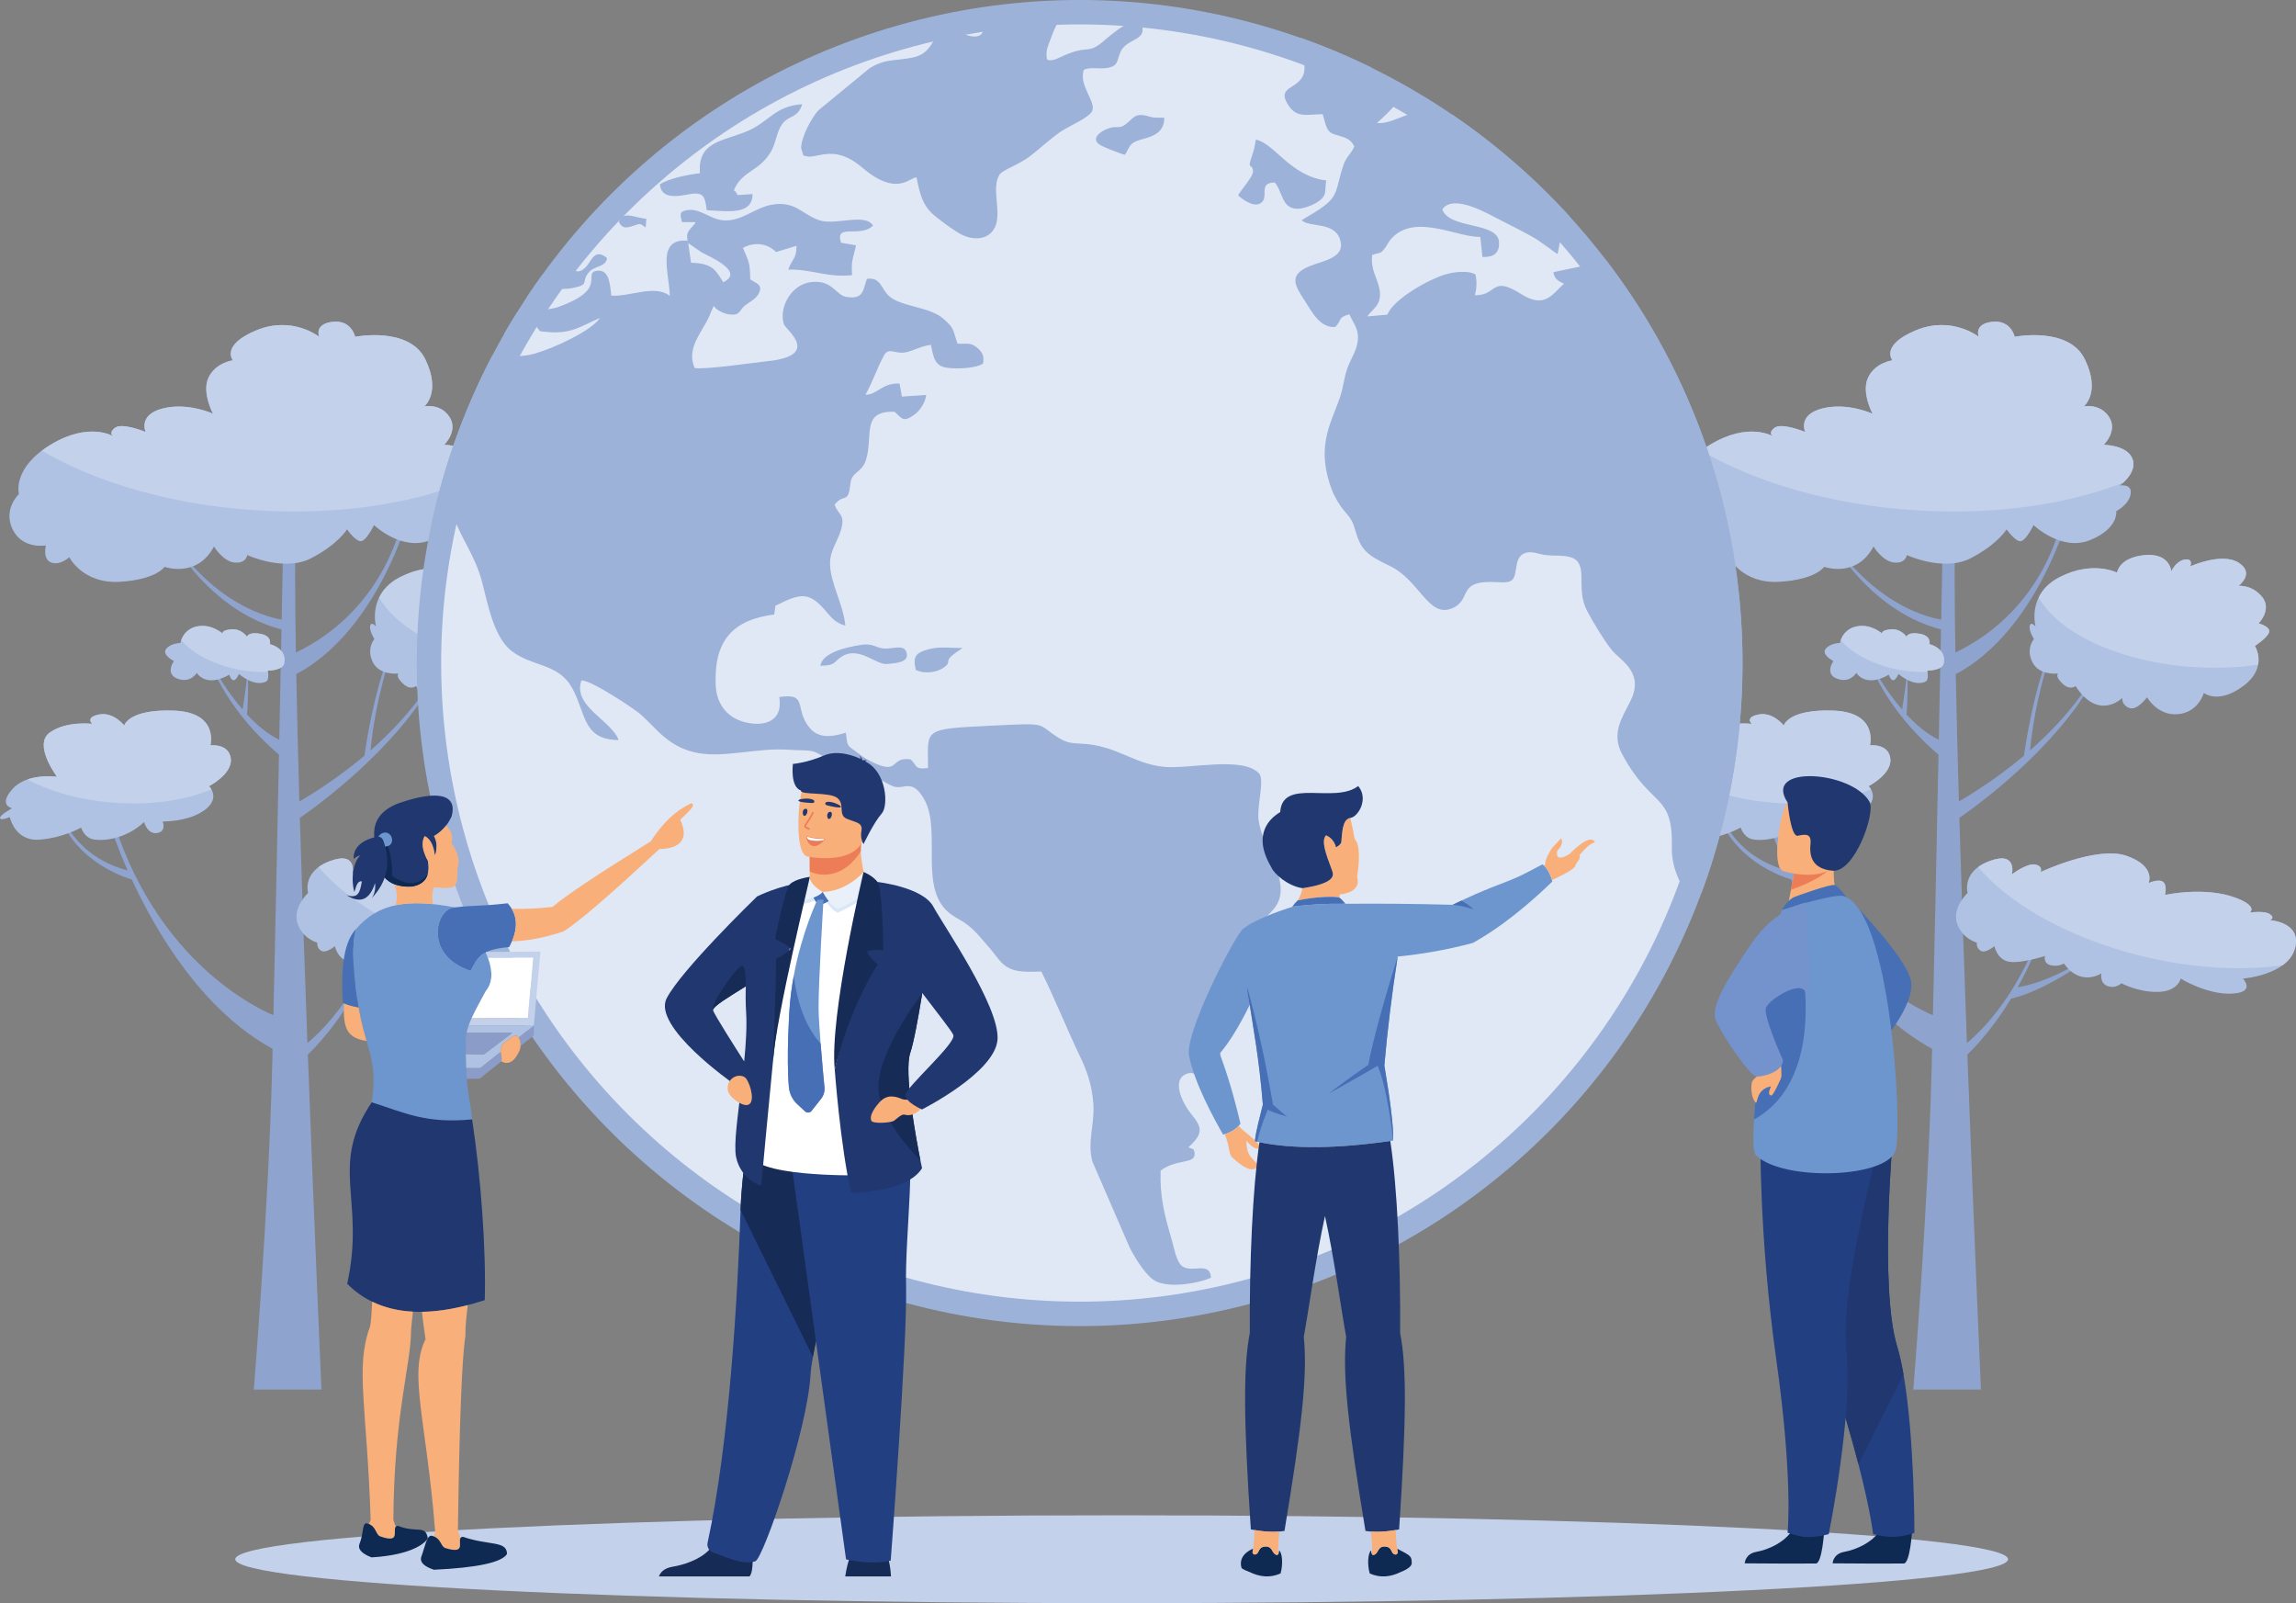 <?xml version="1.0" encoding="UTF-8"?><svg id="a" xmlns="http://www.w3.org/2000/svg" viewBox="0 0 2125.52 1483.77"><rect x="0" y="0" width="2125.52" height="1483.77" fill="#808080" stroke="none"/><path d="M1926.91,889.49s-28.31,18.93-59.05,24.27c6.4-11.45,12.75-24.38,18.67-38.95h-2.98s-20.36,55.19-62.67,90.51c-2.53-68.47-5.01-140.56-7.01-208.35,18.26-12.65,85.43-61.75,122.28-123.96l-2.62-.52s-14.81,27.46-54.25,62.06c4.89-49.63,18.77-88.12,18.77-88.12l-2.19,.52c-13.43,35.42-20.22,78.62-22.17,92.41-16.13,13.62-36.03,28.16-60.26,42.47-1.2-41.92-2.19-81.89-2.89-118.02,17.5-8.67,69.1-41.71,103.02-141.7l-4.7-2.24s-14.22,83.43-98.67,124.09c-.83-50.15-.97-91.45-.09-117.94l-11.33-.49s-.68,35.31-1.72,87.98c-12.27-2.13-53.87-12.67-91.61-60.75h-1.75s34.15,54.76,93.19,69.76c-.6,30.06-1.3,65.1-2.05,102.12-10.96-5.19-21.19-13.97-29.91-23.4,1.2-10.94,1.06-35.92,1.06-35.92l-.86-.21c-.69,9.07-3.29,25.62-4.25,31.57-14.51-16.81-23.96-33.8-23.96-33.8l-1.78,.23c17.74,38,48.41,66.08,59.42,75.36-1.69,83.38-3.6,174.75-5.15,241.17-18.49-7.86-104.38-50.12-145.6-172.06h-4.25s4.88,15.36,14.89,37.99c-7.8-1.84-36.11-10.13-53.58-36.98l-3.4-.51s15.86,31.72,60.82,45.95c22.29,48.07,64.97,120.96,130.37,156.7-.16,6.88-.33,13.34-.48,19.29-3.39,130.92-16.93,296.07-16.93,296.07h62.62s-6.36-142.78-12.58-310.06c8.97-8.66,24.48-25.56,40.49-51.82,5.12-.96,27.35-6.36,67.28-33.2l-2.12-1.52Z" style="fill:#8fa3cf; fill-rule:evenodd;"/><path d="M1589.11,718.94s-27.45-4.08-41.18,11.23c-13.73,15.31-.43,17.86-.43,17.86,0,0-12.02,6.63-11.16,9.19,.86,2.55,9.01-1.02,9.01-1.02,0,0,4.71,22.46,27.03,20.93,22.31-1.53,39.03-11.23,39.03-11.23,0,0,2.58,8.68,10.3,10.72,7.73,2.03,30.03,1.02,48.04-15.83,0,0,3.01,11.74,12.02,10.21,9-1.52,5.15-10.71,5.15-10.71,0,0,24.02,.5,39.03-10.72,15.02-11.23,3.87-21.95,3.87-21.95,0,0,21.88-11.23,20.15-25.52-1.71-14.3-18.88-12.25-18.88-12.25,0,0,8.16-30.63-33.88-32.16-42.04-1.53-45.9,13.78-45.9,13.78,0,0-9.86-12.76-23.17-10.21-13.3,2.55-6.43,8.68-6.43,8.68,0,0-24.03-3.06-39.47,8.17-15.44,11.22,6.87,40.83,6.87,40.83Z" style="fill:#b0c2e4; fill-rule:evenodd;"/><path d="M2004.2,828.33s37.24-8.38,66.3,2.91c20.34,7.9,12.16,13.39,12.16,13.39,0,0,13.96-2.14,18.91,1.61,4.95,3.75-.45,5.35-.45,5.35,0,0,30.17,1.6,23.42,26.25-6.76,24.65-48.18,27.86-48.18,27.86,0,0,12.61,12.86-10.35,13.93-22.96,1.07-47.28-13.93-47.28-13.93,0,0-2.26,11.79-20.71,12.32-18.46,.54-34.22-8.04-34.22-8.04,0,0-4.95,5.35-12.6,2.68-7.66-2.68-5.86-11.79-5.86-11.79,0,0-18.91,12.86-34.67-9.11,0,0-4.95,3.22-12.16,1.61-7.2-1.61-5.4-8.57-5.4-8.57,0,0-21.61,6.96-32.87,5.36-11.25-1.61-13.95-14.47-13.95-14.47,0,0-8.11,6.97-12.6,4.29-4.51-2.68-3.6-7.51-3.6-7.51,0,0-13.96-3.74-18.46-18.21-4.51-14.47,9.9-27.86,9.9-27.86,0,0-5.86-19.82,20.26-29.47,26.11-9.65,20.7,12.32,20.7,12.32,0,0,13.96-10.72,21.61-9.1,7.66,1.6,4.95,6.96,4.95,6.96,0,0,52.23-24.64,79.69-14.99,27.47,9.64,20.26,25.18,20.26,25.18,0,0,9.46-4.28,13.51-1.07,4.05,3.21,1.69,12.09,1.69,12.09Z" style="fill:#b0c2e4; fill-rule:evenodd;"/><path d="M1703.31,595.1s-8.88,0-13.19,5.46c-4.29,5.46,7.17,11.26,7.17,11.26,0,0-8.6,11.94,3.44,16.37,12.04,4.44,17.78-5.45,17.78-5.45,0,0,8.03,14.33,30.1,1.7,0,0,1.43,5.11,4.01,5.11s4.88-5.8,4.88-5.8c0,0,13.76,12.27,24.94,7.16,3.72-1.7,1.72-10.23,1.72-10.23,0,0,13.76,0,15.19-6.49,1.43-6.48-.86-14.32-13.19-18.07,0,0,2.29-7.51-8.88-9.55-11.17-2.05-12.33,2.73-12.33,2.73,0,0-5.15-7.85-14.9-6.82-9.75,1.03-7.45,4.1-7.45,4.1,0,0-10.32-9.55-23.79-6.82-13.47,2.72-15.48,15.35-15.48,15.35Z" style="fill:#b0c2e4; fill-rule:evenodd;"/><path d="M2072.35,542.2s12.67-1.15,21.92,10.43c9.24,11.58-3.42,24.33-3.42,24.33,0,0,11.21,2.9,9.75,8.12-1.46,5.21-13.16,12.74-13.16,12.74,0,0,12.67,19.7-10.71,37.09-23.37,17.38-36.52,6.37-36.52,6.37,0,0-4.87,17.96-23.86,19.7-18.99,1.74-28.73-15.64-28.73-15.64,0,0-9.25,12.75-16.56,9.85-7.3-2.9-6.32-9.28-6.32-9.28,0,0-21.91,22.02-43.34-11.01,0,0-4.87,4.63-12.17-2.32-7.31-6.95-3.91-9.27-3.91-9.27,0,0-17.52,2.32-23.85-10.43-6.34-12.75,1.46-21.44,1.46-21.44,0,0-4.87-7.53-3.9-12.17,.98-4.64,5.35,.57,5.35,.57,0,0-8.28-30.13,22.41-45.77,30.68-15.64,53.07-4.06,53.07-4.06,0,0,1.46-13.91,25.32-16.22,23.86-2.32,24.83,15.06,24.83,15.06,0,0,4.39-9.85,12.65-11.01,8.28-1.16,4.87,6.38,4.87,6.38,0,0,29.22-13.33,44.8-3.48,15.59,9.84,0,21.43,0,21.43Z" style="fill:#b0c2e4; fill-rule:evenodd;"/><path d="M1733.6,382.99s-23.29-10.9-46.6-4.95c-23.3,5.94-15.82,21.78-15.82,21.78,0,0-21.63-8.91-28.29-3.96-6.66,4.96-1.67,7.93-1.67,7.93,0,0-22.47-13.86-58.25,7.92-35.78,21.79-29.13,45.56-29.13,45.56,0,0-14.98,13.86-5.83,32.68,9.16,18.82,30.8,14.85,30.8,14.85,0,0-3.33,12.87,4.99,15.85,8.32,2.96,16.64-4.95,16.64-4.95,0,0,12.49,24.75,46.61,22.77,34.13-1.98,41.61-13.86,41.61-13.86,0,0,29.96,10.9,45.76-18.82,0,0,8.33,13.87,19.15,14.86,10.82,.98,11.65-6.94,11.65-6.94,0,0,34.12,15.85,59.08,2.97,24.97-12.87,33.29-26.74,33.29-26.74,0,0,8.32,11.88,13.31,10.89,4.99-.99,11.65-14.85,11.65-14.85,0,0,25.8,24.75,52.43,13.86,26.63-10.89,24.14-26.74,24.14-26.74,0,0,11.65-5.94,13.31-15.84,1.67-9.9-9.99-7.92-9.99-7.92,0,0,16.64-11.88,11.65-24.75-4.99-12.88-26.63-12.88-26.63-12.88,0,0,13.31-12.87,5-25.74-8.33-12.87-23.31-9.91-23.31-9.91,0,0,15.81-12.87,.84-43.56-14.99-30.7-64.92-20.8-64.92-20.8,0,0-3.32-15.84-20.8-13.86-17.47,1.98-12.48,13.86-12.48,13.86,0,0-24.97-19.81-58.26-5.94-33.29,13.86-21.63,27.73-21.63,27.73,0,0-15.81,1.98-22.47,15.85-6.66,13.86,4.16,33.66,4.16,33.66Z" style="fill:#b0c2e4; fill-rule:evenodd;"/><path d="M1974.11,424.58c-4.99-12.88-26.63-12.88-26.63-12.88,0,0,13.31-12.87,5-25.74-8.33-12.87-23.31-9.91-23.31-9.91,0,0,15.81-12.87,.84-43.57-14.99-30.69-64.92-20.79-64.92-20.79,0,0-3.32-15.84-20.8-13.86-17.47,1.98-12.48,13.86-12.48,13.86,0,0-24.97-19.81-58.26-5.94-33.29,13.86-21.63,27.73-21.63,27.73,0,0-15.81,1.98-22.47,15.85-6.66,13.86,4.16,33.66,4.16,33.66,0,0-23.29-10.9-46.6-4.95-23.3,5.94-15.82,21.78-15.82,21.78,0,0-21.63-8.91-28.29-3.96-6.66,4.96-1.67,7.93-1.67,7.93,0,0-22.47-13.86-58.25,7.92-2.94,1.8-5.5,3.6-7.9,5.4,50.27,29.41,119.99,50.07,197.74,55.11,73.53,4.77,141.21-5.28,192.89-25.61,4.56-4.23,11.96-12.87,8.4-22.02Z" style="fill:#c4d1eb; fill-rule:evenodd;"/><path d="M2124.54,877.85c6.75-24.65-23.42-26.25-23.42-26.25,0,0,5.4-1.6,.45-5.35-4.95-3.75-18.91-1.61-18.91-1.61,0,0,8.19-5.49-12.16-13.39-29.06-11.3-66.3-2.91-66.3-2.91,0,0,2.36-8.88-1.69-12.09-4.04-3.21-13.51,1.07-13.51,1.07,0,0,7.21-15.54-20.26-25.18-27.46-9.65-79.69,14.99-79.69,14.99,0,0,2.7-5.35-4.95-6.96-7.66-1.61-21.61,9.1-21.61,9.1,0,0,5.4-21.97-20.7-12.32-4.35,1.6-7.74,3.5-10.48,5.53,31.34,37.05,91.85,70.06,164.21,85.27,42.63,8.96,83.17,10.42,117.5,5.63,5.35-3.87,9.69-8.91,11.51-15.54Z" style="fill:#c4d1eb; fill-rule:evenodd;"/><path d="M1729.82,727.61s21.88-11.23,20.15-25.52c-1.71-14.3-18.88-12.25-18.88-12.25,0,0,8.16-30.63-33.88-32.16-42.04-1.53-45.9,13.78-45.9,13.78,0,0-9.86-12.76-23.17-10.21-13.3,2.55-6.43,8.68-6.43,8.68,0,0-24.03-3.06-39.47,8.17-15.44,11.22,6.87,40.83,6.87,40.83,0,0-14.25-2.08-27.35,2.46,21.68,11.57,50.51,19.62,82.41,21.68,33.8,2.19,64.77-2.74,87.85-12.51-1.05-1.85-2.19-2.96-2.19-2.96Z" style="fill:#c4d1eb; fill-rule:evenodd;"/><path d="M1754.03,619.07c10.77,2.38,21.11,3.18,30.31,2.62-.1-.59-.19-1-.19-1,0,0,13.76,0,15.19-6.49,1.43-6.48-.86-14.32-13.19-18.07,0,0,2.29-7.51-8.88-9.55-11.17-2.05-12.33,2.73-12.33,2.73,0,0-5.15-7.85-14.9-6.82-9.75,1.03-7.45,4.1-7.45,4.1,0,0-10.32-9.55-23.79-6.82-9.58,1.94-13.32,8.82-14.7,12.67,9.45,11.44,27.83,21.75,49.93,26.64Z" style="fill:#c4d1eb; fill-rule:evenodd;"/><path d="M2090.46,615.11c1.77-9.8-3.01-17.29-3.01-17.29,0,0,11.69-7.53,13.16-12.74,1.46-5.22-9.75-8.12-9.75-8.12,0,0,12.66-12.75,3.42-24.33-9.25-11.59-21.92-10.43-21.92-10.43,0,0,15.59-11.59,0-21.43-15.58-9.85-44.8,3.48-44.8,3.48,0,0,3.41-7.54-4.87-6.38-8.27,1.16-12.65,11.01-12.65,11.01,0,0-.98-17.38-24.83-15.06-23.87,2.31-25.32,16.22-25.32,16.22,0,0-22.39-11.59-53.07,4.06-10.28,5.24-16.12,12.11-19.44,18.92,18.56,33.16,75.36,59.95,143.66,64.38,20.97,1.36,41.05,.48,59.44-2.28Z" style="fill:#c4d1eb; fill-rule:evenodd;"/><path d="M390.61,889.49s-28.31,18.93-59.05,24.27c6.41-11.45,12.76-24.38,18.67-38.95h-2.98s-20.36,55.19-62.67,90.51c-2.53-68.47-5.01-140.56-7.01-208.35,18.26-12.65,85.43-61.75,122.29-123.96l-2.63-.52s-14.8,27.46-54.25,62.06c4.89-49.63,18.77-88.12,18.77-88.12l-2.18,.52c-13.44,35.42-20.23,78.62-22.17,92.41-16.14,13.62-36.03,28.16-60.26,42.47-1.21-41.92-2.2-81.89-2.89-118.02,17.5-8.67,69.09-41.71,103.01-141.7l-4.7-2.24s-14.21,83.43-98.67,124.09c-.83-50.15-.97-91.45-.09-117.94l-11.33-.49s-.68,35.31-1.73,87.98c-12.26-2.13-53.86-12.67-91.61-60.75h-1.75s34.16,54.76,93.19,69.76c-.6,30.06-1.29,65.1-2.05,102.12-10.95-5.19-21.19-13.97-29.9-23.4,1.2-10.94,1.05-35.92,1.05-35.92l-.85-.21c-.7,9.07-3.29,25.62-4.25,31.57-14.51-16.81-23.96-33.8-23.96-33.8l-1.79,.23c17.74,38,48.41,66.08,59.43,75.36-1.7,83.38-3.61,174.75-5.15,241.17-18.49-7.86-104.38-50.12-145.6-172.06h-4.25s4.88,15.36,14.89,37.99c-7.8-1.84-36.11-10.13-53.58-36.98l-3.4-.51s15.86,31.72,60.83,45.95c22.29,48.07,64.97,120.96,130.37,156.7-.16,6.88-.33,13.34-.48,19.29-3.39,130.92-16.93,296.07-16.93,296.07h62.63s-6.37-142.78-12.59-310.06c8.97-8.66,24.49-25.56,40.5-51.82,5.12-.96,27.34-6.36,67.27-33.2l-2.12-1.52Z" style="fill:#8fa3cf; fill-rule:evenodd;"/><path d="M52.81,718.94s-27.46-4.08-41.19,11.23c-13.72,15.31-.43,17.86-.43,17.86,0,0-12.01,6.63-11.16,9.19,.86,2.55,9.01-1.02,9.01-1.02,0,0,4.72,22.46,27.03,20.93,22.31-1.53,39.03-11.23,39.03-11.23,0,0,2.58,8.68,10.3,10.72,7.73,2.03,30.03,1.02,48.04-15.83,0,0,3.01,11.74,12.02,10.21,9-1.52,5.14-10.71,5.14-10.71,0,0,24.02,.5,39.04-10.72,15.01-11.23,3.86-21.95,3.86-21.95,0,0,21.87-11.23,20.16-25.52-1.72-14.3-18.88-12.25-18.88-12.25,0,0,8.15-30.63-33.89-32.16-42.04-1.53-45.9,13.78-45.9,13.78,0,0-9.86-12.76-23.16-10.21-13.3,2.55-6.44,8.68-6.44,8.68,0,0-24.02-3.06-39.46,8.17-15.44,11.22,6.87,40.83,6.87,40.83Z" style="fill:#b0c2e4; fill-rule:evenodd;"/><path d="M467.9,828.33s37.24-8.38,66.3,2.91c20.35,7.9,12.16,13.39,12.16,13.39,0,0,13.96-2.14,18.92,1.61,4.95,3.75-.45,5.35-.45,5.35,0,0,30.16,1.6,23.41,26.25-6.76,24.65-48.17,27.86-48.17,27.86,0,0,12.61,12.86-10.36,13.93-22.96,1.07-47.28-13.93-47.28-13.93,0,0-2.25,11.79-20.7,12.32-18.47,.54-34.23-8.04-34.23-8.04,0,0-4.94,5.35-12.6,2.68-7.66-2.68-5.85-11.79-5.85-11.79,0,0-18.91,12.86-34.67-9.11,0,0-4.96,3.22-12.17,1.61-7.2-1.61-5.39-8.57-5.39-8.57,0,0-21.61,6.96-32.87,5.36-11.26-1.61-13.96-14.47-13.96-14.47,0,0-8.11,6.97-12.61,4.29-4.5-2.68-3.6-7.51-3.6-7.51,0,0-13.96-3.74-18.46-18.21-4.51-14.47,9.9-27.86,9.9-27.86,0,0-5.85-19.82,20.26-29.47,26.11-9.65,20.7,12.32,20.7,12.32,0,0,13.96-10.72,21.61-9.1,7.66,1.6,4.96,6.96,4.96,6.96,0,0,52.23-24.64,79.69-14.99,27.46,9.64,20.26,25.18,20.26,25.18,0,0,9.45-4.28,13.51-1.07,4.05,3.21,1.68,12.09,1.68,12.09Z" style="fill:#b0c2e4; fill-rule:evenodd;"/><path d="M167.01,595.1s-8.89,0-13.19,5.46c-4.3,5.46,7.17,11.26,7.17,11.26,0,0-8.6,11.94,3.44,16.37,12.04,4.44,17.77-5.45,17.77-5.45,0,0,8.03,14.33,30.1,1.7,0,0,1.44,5.11,4.01,5.11s4.87-5.8,4.87-5.8c0,0,13.76,12.27,24.94,7.16,3.73-1.7,1.72-10.23,1.72-10.23,0,0,13.76,0,15.2-6.49,1.43-6.48-.86-14.32-13.19-18.07,0,0,2.29-7.51-8.88-9.55-11.18-2.05-12.33,2.73-12.33,2.73,0,0-5.16-7.85-14.9-6.82-9.75,1.03-7.45,4.1-7.45,4.1,0,0-10.32-9.55-23.8-6.82-13.47,2.72-15.47,15.35-15.47,15.35Z" style="fill:#b0c2e4; fill-rule:evenodd;"/><path d="M536.05,542.2s12.66-1.15,21.91,10.43c9.24,11.58-3.41,24.33-3.41,24.33,0,0,11.2,2.9,9.74,8.12-1.46,5.21-13.15,12.74-13.15,12.74,0,0,12.66,19.7-10.72,37.09-23.37,17.38-36.51,6.37-36.51,6.37,0,0-4.87,17.96-23.87,19.7-18.99,1.74-28.73-15.64-28.73-15.64,0,0-9.24,12.75-16.55,9.85-7.31-2.9-6.33-9.28-6.33-9.28,0,0-21.91,22.02-43.34-11.01,0,0-4.87,4.63-12.17-2.32-7.31-6.95-3.9-9.27-3.9-9.27,0,0-17.53,2.32-23.86-10.43-6.33-12.75,1.46-21.44,1.46-21.44,0,0-4.87-7.53-3.9-12.17,.97-4.64,5.35,.57,5.35,.57,0,0-8.28-30.13,22.4-45.77,30.68-15.64,53.07-4.06,53.07-4.06,0,0,1.46-13.91,25.32-16.22,23.87-2.32,24.83,15.06,24.83,15.06,0,0,4.39-9.85,12.66-11.01,8.28-1.16,4.87,6.38,4.87,6.38,0,0,29.22-13.33,44.8-3.48,15.58,9.84,0,21.43,0,21.43Z" style="fill:#b0c2e4; fill-rule:evenodd;"/><path d="M197.3,382.99s-23.3-10.9-46.61-4.95c-23.3,5.94-15.81,21.78-15.81,21.78,0,0-21.63-8.91-28.3-3.96-6.66,4.96-1.66,7.93-1.66,7.93,0,0-22.47-13.86-58.26,7.92-35.78,21.79-29.13,45.56-29.13,45.56,0,0-14.98,13.86-5.83,32.68,9.16,18.82,30.79,14.85,30.79,14.85,0,0-3.33,12.87,4.99,15.85,8.32,2.96,16.64-4.95,16.64-4.95,0,0,12.48,24.75,46.61,22.77,34.12-1.98,41.6-13.86,41.6-13.86,0,0,29.96,10.9,45.77-18.82,0,0,8.32,13.87,19.14,14.86,10.82,.98,11.65-6.94,11.65-6.94,0,0,34.12,15.85,59.08,2.97,24.96-12.87,33.28-26.74,33.28-26.74,0,0,8.32,11.88,13.32,10.89,4.99-.99,11.65-14.85,11.65-14.85,0,0,25.8,24.75,52.43,13.86,26.62-10.89,24.13-26.74,24.13-26.74,0,0,11.65-5.94,13.32-15.84,1.66-9.9-10-7.92-10-7.92,0,0,16.64-11.88,11.65-24.75-4.99-12.88-26.62-12.88-26.62-12.88,0,0,13.31-12.87,4.99-25.74-8.32-12.87-23.3-9.91-23.3-9.91,0,0,15.81-12.87,.83-43.56-14.98-30.7-64.91-20.8-64.91-20.8,0,0-3.32-15.84-20.81-13.86-17.47,1.98-12.48,13.86-12.48,13.86,0,0-24.96-19.81-58.26-5.94-33.28,13.86-21.63,27.73-21.63,27.73,0,0-15.82,1.98-22.48,15.85-6.65,13.86,4.17,33.66,4.17,33.66Z" style="fill:#b0c2e4; fill-rule:evenodd;"/><path d="M437.8,424.58c-4.99-12.88-26.62-12.88-26.62-12.88,0,0,13.31-12.87,4.99-25.74-8.32-12.87-23.3-9.91-23.3-9.91,0,0,15.81-12.87,.83-43.57-14.98-30.69-64.91-20.79-64.91-20.79,0,0-3.32-15.84-20.81-13.86-17.47,1.98-12.48,13.86-12.48,13.86,0,0-24.96-19.81-58.26-5.94-33.28,13.86-21.63,27.73-21.63,27.73,0,0-15.82,1.98-22.48,15.85-6.65,13.86,4.17,33.66,4.17,33.66,0,0-23.3-10.9-46.61-4.95-23.3,5.94-15.81,21.78-15.81,21.78,0,0-21.63-8.91-28.3-3.96-6.66,4.96-1.66,7.93-1.66,7.93,0,0-22.47-13.86-58.26,7.92-2.94,1.8-5.51,3.6-7.9,5.4,50.28,29.41,120,50.07,197.74,55.11,73.54,4.77,141.21-5.28,192.89-25.61,4.57-4.23,11.96-12.87,8.4-22.02Z" style="fill:#c4d1eb; fill-rule:evenodd;"/><path d="M588.23,877.85c6.75-24.65-23.41-26.25-23.41-26.25,0,0,5.4-1.6,.45-5.35-4.95-3.75-18.92-1.61-18.92-1.61,0,0,8.19-5.49-12.16-13.39-29.06-11.3-66.3-2.91-66.3-2.91,0,0,2.37-8.88-1.68-12.09-4.05-3.21-13.51,1.07-13.51,1.07,0,0,7.2-15.54-20.26-25.18-27.46-9.65-79.69,14.99-79.69,14.99,0,0,2.7-5.35-4.96-6.96-7.66-1.61-21.61,9.1-21.61,9.1,0,0,5.41-21.97-20.7-12.32-4.34,1.6-7.73,3.5-10.48,5.53,31.34,37.05,91.85,70.06,164.21,85.27,42.63,8.96,83.17,10.42,117.5,5.63,5.35-3.87,9.7-8.91,11.51-15.54Z" style="fill:#c4d1eb; fill-rule:evenodd;"/><path d="M193.51,727.61s21.87-11.23,20.16-25.52c-1.72-14.3-18.88-12.25-18.88-12.25,0,0,8.15-30.63-33.89-32.16-42.04-1.53-45.9,13.78-45.9,13.78,0,0-9.86-12.76-23.16-10.21-13.3,2.55-6.44,8.68-6.44,8.68,0,0-24.02-3.06-39.46,8.17-15.44,11.22,6.87,40.83,6.87,40.83,0,0-14.25-2.08-27.35,2.46,21.68,11.57,50.5,19.62,82.4,21.68,33.8,2.19,64.77-2.74,87.86-12.51-1.06-1.85-2.2-2.96-2.2-2.96Z" style="fill:#c4d1eb; fill-rule:evenodd;"/><path d="M217.73,619.07c10.77,2.38,21.11,3.18,30.31,2.62-.1-.59-.19-1-.19-1,0,0,13.76,0,15.2-6.49,1.43-6.48-.86-14.32-13.19-18.07,0,0,2.29-7.51-8.88-9.55-11.18-2.05-12.33,2.73-12.33,2.73,0,0-5.16-7.85-14.9-6.82-9.75,1.03-7.45,4.1-7.45,4.1,0,0-10.32-9.55-23.8-6.82-9.58,1.94-13.31,8.82-14.7,12.67,9.45,11.44,27.83,21.75,49.94,26.64Z" style="fill:#c4d1eb; fill-rule:evenodd;"/><path d="M554.15,615.11c1.77-9.8-3.01-17.29-3.01-17.29,0,0,11.69-7.53,13.15-12.74,1.46-5.22-9.74-8.12-9.74-8.12,0,0,12.65-12.75,3.41-24.33-9.25-11.59-21.91-10.43-21.91-10.43,0,0,15.58-11.59,0-21.43-15.58-9.85-44.8,3.48-44.8,3.48,0,0,3.41-7.54-4.87-6.38-8.28,1.16-12.66,11.01-12.66,11.01,0,0-.97-17.38-24.83-15.06-23.86,2.31-25.32,16.22-25.32,16.22,0,0-22.39-11.59-53.07,4.06-10.28,5.24-16.13,12.11-19.43,18.92,18.55,33.16,75.36,59.95,143.65,64.38,20.97,1.36,41.05,.48,59.44-2.28Z" style="fill:#c4d1eb; fill-rule:evenodd;"/><circle cx="999.48" cy="613.66" r="613.66" transform="translate(-141.18 886.48) rotate(-45)" style="fill:#9db2d9;"/><circle cx="999.48" cy="613.66" r="591.05" transform="translate(-141.19 886.48) rotate(-45)" style="fill:#e0e8f5;"/><path d="M1281.52,230.43c3.16-4.2,3.63-6.5,7.03-10.11,21.67-23.04,60.63-.47,81.84-1.04l1.99,18.58c10,.24,15.82-3.14,15.34-13.7-.87-19.16-46.01-11.67-52.53-30.44,10.76-14.99,43.04,4.58,55.91,11.08,9.38,4.74,18.43,9.31,26.93,14.05,9.1,5.07,19.58,13.79,23.91,16.26,2.49-10.02,3.51-28.24,8.28-34.13,1.2-.1,2.39-.05,3.55,.1-32.45-35.71-69.07-67.58-109.07-94.83-2.44,1.29-5.51,2.1-8.85,2.34-13.05,.96-17.06-7.23-32.99-2.23-8.01,2.52-19.09,8.7-28.14,7.35,2.46-1.84,14.34-13.07,15.84-15.73,13.71-24.45-28.59-6.29-20.99-35.49-21.21-10.41-43.11-19.62-65.6-27.58-.98,2.67-.8,6.58,.73,12.45,3.21,12.32,5.69,21.15-3.3,28.91-7.39,6.38-18.21,7.53-8.06,22.03,7.51,10.73,16.07,7.75,31.07,7.36,3.01,8.44,2.63,15.92,10.52,18.56,9.4,3.14,14.89,3.23,18.8,11.29-2.7,6.95-7.55,9.14-10.45,18.43-9.12,29.23-2.04,28.74-38.3,49.89,7.21,7.01,30.35,.94,35.65,18.06,5.18,16.74-15.3,19.22-27.93,24.33-19.94,8.07-14.41,17.57-4.9,32.03,5.94,9.03,13.87,25.64,28.31,24.38,6.08-5.9,2.06-8.9,13.18-11.73,3.01,8.21,9.35,12.96,7.51,25.68-1.22,8.46-6.64,16.34-9.37,23.91-3.02,8.37-3.87,17.87-6.68,26.4-7.47,22.75-21.69,43.04-10,80.2,2.69,8.56,6.04,15.3,10.87,22.12,4.91,6.92,9.62,9.4,12.65,20.38,5.45,19.71,11.1,24.05,32.13,34.1,28.13,13.45,35.78,48.56,57.88,39.32,19.4-8.1,2.97-26.58,42.01-24.18,16.47,1.01,15.31-2.52,17.92-16.62,1.95-10.57,9.58-12.91,20.3-9.76,10.72,3.14,20.7,.5,29.72,3.36,17.18,5.44,4.05,28.2,14.64,48.8,5.68,11.07,19.43,33.82,26.06,40.08,10.34,9.74,26.15,20.72,14.48,44.07-7.73,15.48-18.15,29.98-7.59,49.52,27.6,51.07,47.04,34.69,45.88,86.52-.42,18.95,9.75,40.93,21.04,46.66,2.82-1.97,4.18-3.6,6.61-5.44,24.42-66.19,37.77-137.73,37.77-212.4,0-139.9-46.85-268.83-125.66-372.05l-49.4,10.31c.88,6.56,4.63,8.23,9.86,10.76-10.57,8.78-17.12,23.81-39.69,9.53-28.14-17.81-21.84,1.52-42.85,1.08,1.57-6.53,2.07-12.2,.53-19.21-7.07-4.18-20.62-2.22-27.82-.04-15.57,4.71-47.29,22.1-53.85,37.23l-18.42,1.63c4.6-7.12,14.18-10.4,11.14-25.67-2.21-11.08-8.36-17.45-6.61-31.18,6.42-2.44,7.39-.62,11.15-5.61h0ZM399.01,486.65c11.72-55.62,30.96-108.48,56.62-157.44,12.03,.17,25.77,1.98,39.45-1.95,18.98-5.46,52.95-21.58,60.32-32.97-19.81,8.36-27.37,16.32-55.55,12.21-2.71-2.84-4.68-7.29-7.5-10.74-5.39,5.87-6.27,15.84-14.73,17.14-4.51,.69-8.45-.76-11.2-3.44,3.89-6.8,7.93-13.49,12.06-20.13,12.57-2.42,28.9-1.85,38.21-5.16,43.41-15.44,25.35-28.43,33.31-33.01,13.65-4.08,14.67,10.64,15.88,22.44,17.13,1.25,40.56-10.64,54.19,.3-.38-20.43-13.02-53.61,16.41-51.13-1.22-7.13,.43-8.53,4.86-13.67,3.05-3.54,.72-.23,2.59-3.49l-12.65-.03c-.95-5.54-3.08-9.01,2.56-10.62,13.23-3.78,22.82,8.04,35.89,8.97,16.85,1.2,28.62-11.5,44.43-14.41,22.09-4.07,28.27,8.96,44.4,14.34,15.08,5.02,42.25-7.05,49.62,4.89-11.68,11.9-35.79-2.65-29.58,15.91l13.83,2.37c-2.46,11.84-4.69,13.58-3.63,27.62-22.22,2.57-37.54-5.63-59.05-5.14,3.05-9.5,7.9-9.9,7.55-22.01l-18.84,5.73c-.25-.16-.54-.48-.67-.6-8.11-7.59-19.81-8.85-30.07-3.18,5.3,12.68,6.56,12.48,6.8,29.09,4.66,3.58,12.25,4.39,7.94,12.96-2.76,5.49-8.17,7.54-12.74,11.25-5.9,4.79-4.28,9.52-14.37,8.25-6.08-.76-12.59-4.38-14.58-7.92-2.63,5.21-3.63,9.19-6.49,14.37-7.79,14.07-18.32,26.88-11.17,43.24,11.81,1.36,52.97-4.87,67.48-6.4,50.17-5.28,16.89-29.03,15.13-34.11-5.47-15.71,8.14-42.65,33.63-38.99,12.02,1.72,16.07,12.19,23.94,13.57,16.86,2.96,15.59-7.32,19.29-16.69,12.56-1.7,12.89,8.43,19.9,15.42,10.51,10.49,37.98,10.01,51.08,21.68,10.07,8.97,8.22,9.19,12.81,22.91,7.8,.53,11.76-1.51,17.77,3.35,4.03,3.26,7.52,7.14,5.9,15.13-6.46,4.2-22.88,5.11-32.83,3.89-12.5-1.55-12.99-10.33-15.44-21.31-8.4,1.07-14.99,4.86-21.96,6.65-11.24,2.89-16.81-5.39-21.59,3.4-5.97,10.99-10.93,25.65-17.02,36.1,10.88,.25,15.26-11.12,31.56-10.29l2.21,12.05,22.5-1.52c-1.12,8.31-6.6,15.05-11.08,18.31-10.45,7.61-11.58,3.23-18.16-2.72-31.71-1.25-19.4,22.84-26.72,45.02-3.82,11.57-13.06,10.21-14.27,21.56-2.1,19.53-5.44,8.05-14.57,19.31,2.98,10.15,11.59,8.41,4.51,27.39-3.34,8.95-8.86,16.34-8.77,27.26,.15,18.12,11.96,36.3,14.2,57.38-7.97-2.08-12.58-6.76-16.3-11.32-17.18-21.07-25.01-18.83-48.48-7.05l-1.09,8.07c-38.27,4.85-55.95,24.09-54.19,65.38,.76,17.87,10.94,29.81,25.84,33.96,16.79,4.68,36.82,1.36,33.08-22.95,25.08-3.69,15.2,8.29,25.04,24.36,7.97,12.99,18.91,14.08,36.55,8.65,1.6,11.74,.38,11.14,8.27,16.68,5.64,3.95,7.37,6.13,15.07,9.96,27.28,13.57,16.72-4.85,36.66-1.93,6.04,5.58,3.29,9.67,16.08,7.97-.15-36.71-5.83-35.97,58.96-39.21,55.92-2.8,40.15-1.75,63,11.9,6.16,3.68,10.83,4.4,19,4.72,33.82,1.31,48.57,18.81,78.01,21.56,22.53,2.1,72.68-10.17,87.51,6.1,5.28,5.79-2.21,30.31-.52,42.96,1.64,12.36,8.23,25.32,12.89,35.93,26.41,60.1-23.38,43.62-35.15,99.56-3.22,15.33-8.46,22.33-13.68,35.33-9.37,23.3,15.34,73.01-12.65,77.15-4.08-3.69-8.24-18.8-20.01-12-11.78,6.81-.6,27.82,5.82,35.64,10.96,13.33,11.85,18.52-2.24,31.47l4.67,1.74c1.11,1.44,1.52,4.17,.9,6.33-1.92,6.81-18.3,3.35-31.2,13.46-.89,23.77,3.73,41.87,9.96,62.78,2.36,7.89,4.42,21.48,10,25.65,9,6.73,25.82-4.97,26.7,10.62-10.69,4.96-36.31,9.76-50.24,3.74-8.9-3.84-19.33-20.36-25.15-31.76l-34.4-79.35c-5.08-18.01,2.25-34.69,.84-53.64-1.29-17.33-5.82-30.29-12.59-44.32-11.67-24.19-24.12-55.3-35.6-78.01-16.56,.5-27.59,.97-36.8-8.28-3.15-3.16-6.85-8.55-10.15-12.35-7.19-8.26-13.03-16.16-21.93-22.98-4.59-3.52-9.03-5.42-13.79-8.68-32.41-22.12-8.97-76.98-25.55-106.74-11.12-19.96-18.48-9.45-27.68-12-4.51-1.25-10.39-5.3-15.02-7.44-16.69-7.7-33.58-7.94-47.83-18.33-13.89-10.11-15.94-7.07-34.83-8.45-28.6-2.1-58.84,7.57-84.11,3.05-27.43-4.91-39.34-23.68-52.95-35.57-6.6-5.78-46.45-32.2-55.08-31.63-8.34,23.98,27.83,36.9,34.44,55.16-33.68-.17-30.08-25.06-43.15-48.37-12.84-22.9-36.53-19.2-55.9-34.01-16.3-12.46-22-43.11-27.1-62.92-6.63-25.83-19.43-40.4-26.81-61.92l-1.29,3.2c-1.71,5.87-2.22,13.4-4.77,18.63-8.15-.36-12.98-5.61-14.66-12.86h0Zm88.7-211.67c6.78-.78,8.83-5.14,14.95-7.46,5.19-1.97,17.17,1.12,27.09-.84,17.09-3.38,7.54-5.56,15.48-14.77,5.32-6.16,15.53-4.45,16.79-13.09-11.49-9.55-14.53,2.77-19.32,7.92-11.57,12.41-14.75-6.24-23.43,1.52-3.65,3.26-1.33,5.96-9.39,5.65-4.01-.16-6.14-.21-7.66,.15-4.98,6.87-9.81,13.85-14.51,20.93h0Zm42.15-32.8c14.64,5.53,21.32-32.85,1.14-5.68-4.08,5.5-1.14,5.68-1.14,5.68h0Zm43.04-36.55c2.94,5.14,5.56,5.78,11.85,3.85,8.57-2.62,6.72-3.31,13.03,1.02l.57-7.91c-12.63-1.72-22.25-7.67-25.45,3.04h0Zm274.89,414.32c7.3,3.9,19.22,2.79,26.18-2.29,8.79-6.43-3.05-4.58,14.47-16.08,.28-.18,.64-.44,.88-.61l1.77-1.31c-10.88,.35-20.66-1.66-31.37,1.24-11.43,3.1-15.06,6.18-11.93,19.04h0Zm-88.35-3.72c14.16-.38,11.89-3.15,19.06-8.06,16.38-11.21,32.27,7.53,42.98,6.38,7.14-.77,19.12-1.3,18.05-9.05-1.25-8.95-9.65-5.8-17.91-5.28-10.83,.69-11.48-5.44-25.02-3.3-13.08,2.06-35.34,7.11-37.16,19.3h0Zm281.7-472.94c3.01-3.21,3.1-7.03,6.74-10.25,7.56-6.68,29.69-3.47,30.02-24.03-6.19-.46-8.39,.57-14.36-1.26-13.3-4.08-14.47,2.16-21.63,7.4-5.8,4.25-7.38,1.34-14.15,3.16-7.25,1.94-18.72,9.25-10.02,15.41,3.25,2.31,18.42,8.06,23.39,9.56h0Zm105.05,37.54c3.03-5.89,14.33-17.5,13.79-22.65-.82-7.77-5.87-.21-.84-14.33,2.13-5.99,2.37-8.36,3.46-14.65,17.57,3.63,31.72,33.68,65.15,37.83-1.66,10.62,1.03,13.25-6.62,18.93-4.5,3.34-12.02,6.42-17.86,7.11-16.88,1.98-15.85-16.34-23.2-24.18-16.39,.09-4.1,14.44-13.51,19.44-6.76,3.59-16.66-4.16-20.36-7.5h0Zm-498.23-20.55c-13.21,1.71-27.83,4.78-37.01,10.17,.63,12.14,12.64,12.12,23.95,9.85,15.63-3.12,17.64-.49,19.32,14.21,21.59,1.31,42.29,4.18,42.47-14.87l-13.9,.91c-2.77-4.52-.05-1.73-3.46-4.41,8.12-18.89,23.29-16.76,34.51-36.03,4.56-7.84,5.08-18.21,10.32-25.36,6.11-8.33,14.11-4.89,18.57-18.3-26.72,1.82-30.16,16.87-53.3,25.91-22.23,8.68-43.64,9.45-41.48,37.92h0Zm95.67-16.61c11.3,6.06,26.31-12.65,54.53,11.39,31.96,27.23,43.49,9.36,50.31,9.12,3.03,15.49,5.86,25.28,14.32,33.34,3.88,3.7,21.5,17.07,28.72,20.24,14.76,6.46,27.87,1.54,31.01-11.6,3.32-13.89-4.23-32.12,2.45-43.99,2.93-5.21,17.79-9.14,29.38-18.23,9.45-7.4,16.9-14.56,27.11-21.77,7.23-5.11,26.77-13.11,29.59-19.43,3.93-8.78-12.68-23.44-7.72-38.1,6.17-3.11,15.23-.23,23.01-2,8.93-2.04,7.34-6.11,10.89-14.35,6.01-13.91,26.81-9.66,18.78-28.05-12.31-3.89-31.39,16.19-38.8,21.29-11.5,7.92-11.37-.1-36.02,11.58-1.55,.73-4.24,1.95-5.69,2.25-4.94,1.03-5.44-.11-6.25-.47-1.79-8.58,1.81-14.03,4.32-21.32,3.26-9.49,8.04-15.34,7.45-20.64-1.73-15.65-25.33,2.98-39.04,3.43-9.02,.29-16.73-3.29-24.48,.86-9.68,5.19-4.32,14.55-12.75,16.32-14.73,3.1-27.07-20.28-40.62,4.35-8.75,15.89-16.87,15.4-38.6,18-8.28,.99-14.91,3.68-20.64,7.39l-47.23,38.81c-6.29,6.87-15.71,24.06-16.03,34.84l1.99,6.76h0Zm-94.08,89.92l-12.44-8.59,2.63,18.19c21.19,.37,23.47,8.4,29.81,17.97,21.08-9.79-15.06-24.76-20-27.58Z" style="fill:#9db2d9; fill-rule:evenodd;"/><path d="M1038.4,1402.43c453.2,0,820.59,18.21,820.59,40.67s-367.39,40.67-820.59,40.67-820.59-18.21-820.59-40.67,367.39-40.67,820.59-40.67Z" style="fill:#c4d1eb; fill-rule:evenodd;"/><path d="M1149.76,860.59c8.72-8.17,33.05-17.16,47.54-21.59,15.15-1.98,31.69-2.82,49.65-2.54,30.36-.29,62.99,.03,97.88,.95,34.43-16.77,43.58-18.22,61.01-26.12,5.16-2.34,14.53-7.27,22.01-11.31,3.45,1.73,7.83,9.42,9.23,15.92-36.61,35.17-60.08,49.09-73.44,56.77-25.87,6.99-50.75,10.79-69.73,12.65-5.42,34.82-9.54,68.39-12.34,100.72,5.76,34.06,8.5,57.26,8.22,69.58-53.2,7.87-95.89,8.07-128.08,.64,.92-9.76,4.94-23.44,7.38-33.92-3.52-43.7-9.11-72.07-12.13-92.26-9.89,19.98-19.19,35.01-27.9,45.08,6.82,17.63,13.26,39.26,19.32,64.89-3.76,4.94-9.12,8.3-16.09,10.04-8.45-14.68-26.83-48.27-31.61-73.33-3.44-20.04,36.82-100.44,49.08-116.17Z" style="fill:#6d96ce; fill-rule:evenodd;"/><path d="M1240.14,830.87c-3.26-1.53-21.04-1.21-38.79,2.43,1.91-2.88,3.41-6.62,4.48-11.24,31.69-4.76,28.59-12.6,27.42-16.16-6.39-17.01-10.25-27.74-5.66-32.85,2.36,1.11,7.34,3.7,9.28,11.17,1.99-1.2,4.54-2.8,4.87-5.07,.75-6.8,.53-20.97,8.31-22.15,1.53,6.21,2.9,12.82,4.09,19.82,4.45,3.56,4.91,17.88,2.21,34.62,2.58,9.22-2.84,14.74-16.27,16.54l.08,2.88Z" style="fill:#f9af79; fill-rule:evenodd;"/><path d="M1233.24,805.9c1.17,3.56,4.27,11.41-27.42,16.16-14.16-2.15-26.71-13.82-28.72-19.09-18.51-30.94-1.31-45.75,8.06-51.37,2.07-32.06,50.14-7.21,72.19-24.13,10.07,12.05-.18,28.74-7.31,29.53-7.78,1.18-7.55,15.34-8.31,22.15-.33,2.27-2.88,3.87-4.87,5.07-1.95-7.47-6.92-10.06-9.28-11.17-4.59,5.11-.73,15.84,5.66,32.85Z" style="fill:#20386f; fill-rule:evenodd;"/><path d="M1201.34,833.3c-1.77,1.66-3.52,3.67-5.13,6.03l1.09-.33c14.74-1.91,30.8-2.77,48.2-2.55-1.74-2.29-3.63-4.23-5.37-5.58-3.25-1.53-21.03-1.21-38.78,2.43Z" style="fill:#466fb5; fill-rule:evenodd;"/><path d="M1436.75,814.56c9.11-4.49,16.17-7.52,21.19-12.25,1.81-5.77,5.35-6,4.42-11.05,8.4-9.87,10.34-10.06,14.23-11.89-3.43-5.52-11.26-1.08-23.97,11.28-8.63,5.08-12.31,3.99-11.05-3.23,5.2-5.02,5.11-9.25,3.57-11.56-.7,.64-3.52,4.03-8.52,9.26-3.56,5.62-6.17,10.93-6.06,13.72-.11,.98-.43,1.76-.91,2.49,2.79,2.69,5.74,8.17,7.11,13.24Z" style="fill:#f9af79; fill-rule:evenodd;"/><path d="M1146.74,1041.99c3.65,4.53,8.1,6.86,15.04,13.53l-.07,.74,1.08,.24c1.55,1.53,3.22,3.27,5.02,5.3-3.63,2.93-8.25,.92-13.88-6.01-.27,7.68,1.73,13.41,6.01,17.18,2.12,2.42,3.82,4.29,5.13,5.59-4.01,6.86-12.4,4.15-25.15-8.11-2.53-4.79-2.26-9.52-3.78-13.85-.6-2.19-1.29-4.37-2.32-6.92,5.28-1.56,9.58-4.11,12.89-7.65l.04-.05Z" style="fill:#f9af79; fill-rule:evenodd;"/><path d="M1165.94,1057.18c-6.36,43.11-9.34,111.06-8.92,176.59-6.14,31.1-5.82,80.83,.95,181.71,11.99,2.41,22.37,2.88,31.15,1.42,15.59-94.11,21.55-143.16,17.87-179.66,4.77-26.2,11.3-74.29,19.61-111.75,8.31,37.47,14.84,85.55,19.6,111.75-3.67,36.5,2.28,85.55,17.87,179.66,8.78,1.46,19.16,.99,31.16-1.42,6.76-100.87,7.08-150.61,.95-181.71,.42-66.14-2.61-134.71-9.1-177.76-49.65,7.14-90.04,7.53-121.14,1.16Z" style="fill:#20386f; fill-rule:evenodd;"/><path d="M1269.31,1435.02c-2.97,2.32-3.68,13.08-1.28,21.25,9.78,4.37,19.32,3.22,28.62-1.29,4.7-1.83,10.37-4.93,10.26-8.31-.21-6.41-.36-6.55-13.54-13.38,.19,1.3,.41,2.51,.65,3.6h0c-.58,1.51-1.75,2.66-3.94,1.23-2.41-1.58-1.6-6.68-8.45-6.8-5.67-.09-5.73,5.33-8.5,7.14-3.04,2.12-3.7-1.05-3.83-3.43Z" style="fill:#0e2952; fill-rule:evenodd;"/><path d="M1184.2,1435c2.96,2.32,3.67,13.07,1.27,21.26-9.78,4.35-19.32,3.21-28.62-1.3-1.44-.68-7.11-2.51-7.57-4.07-1.59-5.5-.22-12.82,10.84-17.62-.19,1.3-.41,2.5-.64,3.6h0c.57,1.52,1.74,2.65,3.94,1.24,2.4-1.58,1.59-6.69,8.45-6.81,5.66-.09,5.72,5.32,8.49,7.14,3.04,2.11,3.7-1.05,3.83-3.43Z" style="fill:#0e2952; fill-rule:evenodd;"/><path d="M1269.09,1417.51c1.03,8,1.31,14.85,.84,20.55,.53,1.1,1.49,1.6,3.21,.39,2.77-1.81,2.83-7.23,8.5-7.14,6.85,.12,6.04,5.22,8.45,6.8,2.19,1.43,3.36,.28,3.94-1.22-1.06-4.93-1.7-11.87-1.91-20.83-8.53,1.5-16.2,1.98-23.03,1.44Z" style="fill:#f9af79; fill-rule:evenodd;"/><path d="M1184.41,1417.49c-1.03,8-1.31,14.85-.84,20.56-.54,1.09-1.49,1.59-3.22,.39-2.77-1.81-2.83-7.22-8.49-7.14-6.86,.12-6.04,5.23-8.45,6.81-2.2,1.41-3.37,.28-3.94-1.24,1.05-4.92,1.69-11.86,1.91-20.83,8.53,1.51,16.2,2,23.03,1.45Z" style="fill:#f9af79; fill-rule:evenodd;"/><path d="M1293.9,885.33c-13.53,43.22-22.6,76.63-27.22,100.22-17.31,12.03-29.45,20.88-36.43,26.56,24.5-13.82,39.57-22.39,45.19-25.74,5.77,14.28,10.55,37.36,14.34,69.25,.28-12.31-2.46-35.51-8.22-69.58,2.81-32.33,6.91-65.9,12.34-100.72h0Zm58.91-51.75c4.78,2.43,8.52,5.18,11.2,8.22-5.8-2.25-12.2-3.71-19.19-4.39,2.83-1.38,5.48-2.65,7.99-3.84h0Zm-198.36,79.88c.19,3.49,1.04,9.03,2.51,16.62,3.02,20.19,8.62,48.56,12.13,92.26-2.45,10.48-6.46,24.16-7.38,33.92,.67,.15,1.36,.31,2.04,.46,1.48-7.14,4.77-17.05,9.86-29.74,2.06,1.42,7.94,3.56,17.67,6.43-4.27-3.77-8.51-7.42-12.74-10.96-7.46-42.56-15.5-78.89-24.09-108.99Z" style="fill:#466fb5; fill-rule:evenodd;"/><path d="M449.42,917.63c7.27-8.45,7.34-20.52,.2-36.19-7.4,3.77-9.93,9.42-13.93,17.03-43.7-14.03-32.65-58.11-14.49-58.63-44.42-8.45-71.27-3.63-91.55,19.96-6.83,21.77,1.3,72.94,6.53,92.24,5.53,22.29,13.03,34.75,7.96,68.16,23.6,16.99,30.25,34.65,92.92,15.82-1.4-19.27-6.14-23.97-5.88-69.86-1.6-15.14,10.21-32.92,18.24-48.53Z" style="fill:#6d96ce; fill-rule:evenodd;"/><path d="M437.06,1036.02c-42.98,4.14-62.47-6.18-92.92-15.82-40.05,59.39-5.52,90.01-22.73,167.96,28.41,28.51,70.86,33.56,127.35,15.15,1.33-46.04-3.49-113.74-11.7-167.28Z" style="fill:#20386f; fill-rule:evenodd;"/><path d="M344.55,1204.75c-.59,9.24-.77,17.4-2,23.15-13.96,37.46-2.75,74.16,.58,178.85-.5,1.33-1.02,2.58-1.59,3.78,7,3.08,6.14,9.85,10.3,11.35,19.47,7.04,11.41-5.39,14.61-8.86-.88-2.16-1.64-4.27-2.3-6.33,.52-96.5,16.29-144.28,16.33-174.32,.19-4.58,1.41-14.09,1.8-18.4h-.12c-13.94-.74-26.47-3.81-37.6-9.23Z" style="fill:#f9af79; fill-rule:evenodd;"/><path d="M332.6,1429.44c4.38-10.38,2.28-19.85,6.99-19.61,9.14,2.6,7.73,10.42,12.25,12.05,22.06,7.97,8.76-9.04,16.57-9.7,17.04,7.01,25.61-1.33,27.62,11.54-1.53,3.27-12.87,15.39-52.13,17.67-8.86-3.46-12.63-7.45-11.31-11.95Z" style="fill:#0e2952; fill-rule:evenodd;"/><path d="M390.63,1214.12c1.08,10.74,2.45,19.02,3.32,25.32-15.91,32.38,.73,74.2,8.95,178.62-.43,1.35-.9,2.63-1.41,3.85,7.14,2.75,6.59,9.55,10.83,10.86,19.77,6.12,11.14-5.92,14.17-9.53-.97-2.12-1.84-4.19-2.59-6.21,1.37-99.44,3.67-159.44,6.88-180.01-.05-9.67,1.12-19.71,2.23-29.1-15.26,3.95-29.38,6.01-42.39,6.2Z" style="fill:#f9af79; fill-rule:evenodd;"/><path d="M389.84,1441.42c3.89-10.58,4.96-20.13,9.68-20.11,9.24,2.18,8.21,10.04,12.8,11.46,22.41,6.93,8.33-9.45,16.1-10.47,24.08,8.39,40.92,3.36,40.94,15.99-5.01,7.8-27.58,12.65-67.68,14.54-9.01-3.04-12.96-6.85-11.85-11.41Z" style="fill:#0e2952; fill-rule:evenodd;"/><path d="M435.69,898.47c-43.7-14.03-32.65-58.11-14.49-58.63,17.68-2.22,21.84-.77,48.73-3.84,9.78,10.71,10.25,24.22,1.42,40.56-26.51,2.21-29.1,9.46-35.66,21.91Z" style="fill:#466fb5; fill-rule:evenodd;"/><path d="M473.76,841.1c11.06,.4,23.69-.19,37.85-1.75,11.12-9.82,41.36-30,90.7-60.56,11.35-17.33,22.94-28.48,37.68-35.4,3.62,1.55,1.5,4.02-10.25,15.3,7.86,16.78,1.43,26.67-19.38,27.14-46.42,43.19-76.05,68.61-88.88,76.28-17.54,5.82-33.38,8.83-47.51,9.06,4.95-11.54,4.88-21.56-.22-30.06Z" style="fill:#f9af79; fill-rule:evenodd;"/><path d="M339.32,963.45c-16.91-2.71-22.23-10.23-20.75-34.76,3.18,1.25,8.4,2.82,13.41,3.73,1.39,7.9,2.9,14.77,4.21,19.62,.57,2.26,2.55,9.31,3.14,11.41Z" style="fill:#f9af79; fill-rule:evenodd;"/><path d="M331.97,932.42c-5.01-.91-9.09-2-12.27-3.25-.81-.33-1.56-.66-2.25-1-2.37-34.63,1.7-57.42,12.2-68.37-5.12,16.3-1.84,49.07,2.32,72.62Z" style="fill:#466fb5; fill-rule:evenodd;"/><path d="M381.44,820.58c-22.8,1.27-33.99-11.34-33.56-37.86-.71-2.67-1.17-5.22-1.39-7.66-1.38-14.82,6.08-25.35,22.39-31.58,38.16-13.22,54.57-7.47,49.22,12.05-3.6,8-9.05,14.09-16.34,18.24,2.1,3.77,2.79,8.02,2.06,12.73,.05,1.3-.34,3.08-1.2,5.34-1.17-9.52-4.33-15.54-9.47-18.07-3.36,5.86-2.32,13.54,3.1,23.06,2.35,13.74-2.59,21.65-14.8,23.75Z" style="fill:#20386f; fill-rule:evenodd;"/><path d="M335,815.74c-4.84-.87-5.63,6.88-6.98,9.82-3.66-13.74-.43-28.81,5.74-33.89-1.98,.27-4.1,1.36-6.36,3.27-.84-15.53,17.53-20,22.36-20.5,2.46-.25,4.24,1.13,5.35,4.15,6.95,20.2,3.29,37.75-11.02,52.66,2.71-3.93,3.74-8.57,3.1-13.94-4.91,15.56-13.69,19.29-26.33,11.19,10.45,3.16,12.32-1.78,14.14-12.75Z" style="fill:#20386f; fill-rule:evenodd;"/><path d="M350.13,774.46c1.71-2.48,4.29-4.41,7.9-3.78,5.72,1.78,6.52,9.38,2.36,11.75-1.16,.84-2.51,1.13-3.75,1.26-.43-1.68-.95-3.38-1.53-5.09-1.05-2.84-2.71-4.22-4.98-4.13Z" style="fill:#6d96ce; fill-rule:evenodd;"/><path d="M366.12,837.86c1.88-5.75,1.56-12.23-.95-19.42,4.53,1.78,9.95,2.49,16.27,2.14,12.21-2.1,17.15-10.01,14.8-23.75-5.42-9.52-6.45-17.2-3.1-23.06,5.14,2.53,8.3,8.55,9.47,18.07,.86-2.26,1.26-4.04,1.2-5.34,.73-4.71,.04-8.96-2.06-12.73,4.46-2.53,8.22-5.8,11.31-9.77,4.9,5.09,6.56,10.52,4.96,16.3,6.15,8.96,7.93,16.88,5.34,23.76,.42,7.26-.16,12.26-1.72,15.01-2.49,4.36-15.32,2.31-19.79,2.02-1.88,4.74-2.23,9.98-1.04,15.7-13.23-1.35-24.66-1.06-34.68,1.07Z" style="fill:#f9af79; fill-rule:evenodd;"/><path d="M494.2,949.05l.09,9.16-12.41,9.9c.25-3-.35-5.63-1.79-7.88l14.1-11.17h0Zm-30.12,33.26l-20.04,16-11.92,.22c-.24-3.01-.44-6.36-.6-10.12l12.86,.13,19.08-15.13c.05,.61,.14,1.24,.28,1.88,.79,3.46,.91,5.8,.33,7.02Z" style="fill:#8b9cc9; fill-rule:evenodd;"/><path d="M494.2,949.05l-14.1,11.17c-.24-.36-.5-.72-.77-1.07-2.11-2.22-5.44,.53-12.05,5.29-2.81,2.49-4.07,5.48-3.8,8.97l-19.08,15.13-12.86-.13c-.16-3.85-.27-8.14-.33-12.95l16.68,.39,26.28-19.83h-42.31c.49-2.29,1.17-4.63,2-6.97h60.35Z" style="fill:#b0c2e4; fill-rule:evenodd;"/><path d="M474.15,956.02l-26.28,19.83-16.68-.39c-.03-2.91-.04-6-.02-9.3-.35-3.27-.07-6.67,.67-10.14h42.31Z" style="fill:#8b9cc9; fill-rule:evenodd;"/><path d="M494.2,949.05h-60.35c.78-2.21,1.7-4.43,2.7-6.66l52.15-.23,4.82-55.75h-41.82c-.6-1.61-1.29-3.27-2.07-4.97,.29-.14,.58-.28,.88-.42l49.8-.37-6.11,68.41Z" style="fill:#c4d1eb; fill-rule:evenodd;"/><path d="M488.69,942.16l-52.15,.23c3.77-8.39,8.81-16.85,12.88-24.76,6.49-7.54,7.24-17.95,2.27-31.22h41.82l-4.82,55.75Z" style="fill:#fff; fill-rule:evenodd;"/><path d="M464.08,982.31c6.75,3.74,12.45,.23,17.13-10.51,1.41-5.12,.77-9.34-1.89-12.65-2.11-2.22-5.44,.53-12.05,5.29-3.29,2.93-4.47,6.54-3.53,10.84,.79,3.46,.91,5.8,.33,7.02Z" style="fill:#f9af79; fill-rule:evenodd;"/><path d="M362.86,810.46c.48-8.43-.75-17.55-3.7-27.36-.84,.33-1.7,.49-2.51,.57,2.67,10.23,2.48,19.74-.55,28.55,2.46,2.74,5.49,4.8,9.07,6.21,4.53,1.78,9.95,2.5,16.27,2.14,8-1.38,12.89-5.25,14.63-11.62-8.41,10.77-19.47,11.28-33.2,1.51Z" style="fill:#0e2952; fill-rule:evenodd;"/><path d="M749.61,806.58l.03,4.97s-1.36,15.56,17.8,17.84c19.16,2.28,34.88,1.97,34.36-10.04-1.72-9.29-4.82-23.73-4.94-31.42-.05-2.85,.14-5.89,.67-9.31l-37.12-.74-10.93,1.79,.13,26.91Z" style="fill:#f9af79; fill-rule:evenodd;"/><path d="M749.48,779.67l.13,26.91c3.94,1.83,8.39,2.95,13.38,2.95,17.07,0,28.1-12.51,33.86-21.6-.05-2.85,.14-5.89,.67-9.31l-37.12-.74-10.93,1.79Z" style="fill:#ed7d57; fill-rule:evenodd;"/><path d="M800.38,772.65c-4.3,23.18-34.22,22.42-47.14,20.97-3.64-.41-5.93-.88-5.93-.88-4.11-1.09-6.39-7.55-7.45-16.02-2.11-16.75,.56-41.34,3.38-47.62,4.27-9.46,12.28-19.69,42.41-12.31,30.13,7.39,20.27,26.16,14.74,55.86Z" style="fill:#f9af79; fill-rule:evenodd;"/><path d="M824.85,1459.01h-42.39c.32-2.21,1.39-8.97,3.39-15.2,.68-2.18,1.49-4.28,2.39-6.11,4.12-8.23,30.31-2.98,30.31-2.98,0,0,2.44,2.08,4.33,10.03,.84,3.52,1.59,8.17,1.97,14.27Z" style="fill:#172b57; fill-rule:evenodd;"/><path d="M696.76,1445.65c-.12,5.76-.84,11.23-2.92,13.37h-83.85c1.07-3.02,4.08-7.59,12.68-8.99,9.79-1.58,25.04-6.28,33.93-15.7,3.17-3.33,5.54-7.28,6.58-11.89,3.94-17.56,32.61,5.39,32.61,5.39,0,0,1.15,9.24,.96,17.83Z" style="fill:#172b57; fill-rule:evenodd;"/><path d="M752.54,1255.8c-1.17,6.43-1.91,11.71-2.11,15.49-2.66,51.99-43.77,170.86-51.11,173.63-11.38,4.3-29.29-4.83-38.66-7.81-3.89-1.24-6.51-5.15-5.64-9.13,20.35-93.57,27.83-228.3,30.55-308.05,1.38-40.19,8.27-67.94,8.27-67.94,0,0,100.25-26.75,100.83,7.08,.54,29.94-33.2,147.35-42.14,196.73Z" style="fill:#223f81; fill-rule:evenodd;"/><path d="M752.54,1255.8l-66.96-135.88c1.38-40.19,8.27-67.94,8.27-67.94,0,0,100.25-26.75,100.83,7.08,.54,29.94-33.2,147.35-42.14,196.73Z" style="fill:#172b57; fill-rule:evenodd;"/><path d="M730.23,1059.19l52.99,384.04s23.27,5.62,41.37,1.12c0,0,15.51-204.25,14.22-253.63-1.29-49.38,11.13-132.14-2.84-141.27-13.96-9.11-105.74,9.73-105.74,9.73Z" style="fill:#223f81; fill-rule:evenodd;"/><path d="M733.98,707.03s13.27-1.02,28.9-7.82c12.7-5.52,28.71,.56,33.91,3.3-.14-.83-.47-1.98-1.26-3.13,0,0,2.33,1.65,2.68,3.97,.24,.18,.34,.3,.28,.34,0,0,2.65-.48,4.35,.28,0,0-1.19-.17-1.61,.6-.05,.08-.12,.15-.19,.21,19.8,9.57,21.63,40.86,15.26,48.1-7.67,8.71-16.86,28.33-16.86,28.33,0,0-3.35-4.63-1.95-12.3,1.39-7.66-5.23-7.66-13.6-11.15-8.36-3.49-1.39-13.24-8.71-19.17-7.31-5.92-34.14-2.44-33.79-6.97-9.97-3.62-7.39-23.57-7.39-24.59Z" style="fill:#20386f; fill-rule:evenodd;"/><path d="M806.32,826.03l-12.2,261.77s-101.83,1.66-98.91-21.39c2.9-23.03,36.69-232.37,36.69-232.37l74.42-8.01Z" style="fill:#fff; fill-rule:evenodd;"/><path d="M842.67,974.41c-6.05,18.18,5.37,79.16,9.44,99.82,.9,4.37,1.49,6.95,1.49,6.95-14.09,22.94-65.74,22.65-65.74,22.65-9.94-43.9-15.1-113.81-15.1-113.81l39.63-173.71,49.85,46.09s-3.77,28.1-8.44,56.7c-3.67,22.64-7.85,45.69-11.13,55.31Z" style="fill:#20386f; fill-rule:evenodd;"/><path d="M660.23,935.38c-.1-.11-.1-.3-.1-.4,0-3.77,14.4-12.12,29.99-21.95,.2-.2,.3-.3,.3-.3,0,0,.02,0,.04-.02-.28,8.04-.26,15.92,.22,23.25,.88,13.61-.1,29.87-1.76,46.43-7.42-11.58-27.24-42.75-28.69-47.01h0Zm40.47-105.62s0,.05-.03,.11c-2.4,2.34-70.38,68.33-83.55,94.18-13.41,26.22,61.28,78.46,61.28,78.46,0,0,4.81,1.89,8.14,1.15-3.52,29-7.46,55.75-5.12,67.17,4.22,20.64,23.32,27.58,23.32,25.98,0-.5,6.98-75,10.77-113.87,8.13-83.33,28.49-166.12,28.49-166.12-22.22,2.31-43.3,12.94-43.3,12.94Z" style="fill:#20386f; fill-rule:evenodd;"/><path d="M809.2,815.99c.12-2.5-11.71-5.95-11.71-5.95,0,0-13.54,18.78-35.85,19.1,0,0,6.35,12.38,13.85,15.58,0,0,32.99-13.9,33.71-28.73Z" style="fill:#d8e8f7; fill-rule:evenodd;"/><path d="M761.64,828.7s-11.82-7.01-11.86-14.6c0,0-7.64-.96-10.96,2.74,0,0-2.81,13.02,.91,20.58,0,0,17.02-2.59,21.91-8.72Z" style="fill:#d8e8f7; fill-rule:evenodd;"/><path d="M769.67,827.57l-16.03-3.84s-2.1,.17-2.04,2.79c.05,2.6,4.51,10.24,6.49,10.85,1.98,.6,15.37-4.52,11.58-9.8Z" style="fill:#466fb5; fill-rule:evenodd;"/><path d="M807.33,814.7c.13-2.51-7.88-7.66-7.88-7.66,0,0-15.51,18.12-37.81,18.44,0,0,6.35,12.38,13.85,15.58,0,0,31.12-11.54,31.85-26.37Z" style="fill:#e9f0f9; fill-rule:evenodd;"/><path d="M761.64,825.49s-11.96-6.34-12-13.93c0,0-7.21,3.18-10.55,6.88,0,0-3.08,8.21,.64,15.78,0,0,17.02-2.59,21.91-8.72Z" style="fill:#e9f0f9; fill-rule:evenodd;"/><path d="M730.3,1006.06c.54,6.11,3.35,11.82,7.87,15.97l7.1,6.54c1.77,1.64,4.58,1.43,6.08-.49l8.8-11.17c2.36-2.99,3.46-6.79,3.11-10.58-.82-8.45-2.36-24.74-3.58-40.46-1.01-12.73-1.8-25.11-1.87-32.64-.19-24.02,4.57-100.66,4.57-100.66l-5.75,.3s-14.31,29.75-21.81,70.22c-1.84,9.96-3.28,20.57-3.98,31.54,0,0-3,43.77-.54,71.41Z" style="fill:#6d96ce; fill-rule:evenodd;"/><path d="M730.3,1006.06c.54,6.11,3.35,11.82,7.87,15.97l7.1,6.54c1.77,1.64,4.58,1.43,6.08-.49l8.8-11.17c2.36-2.99,3.46-6.79,3.11-10.58-.82-8.45-2.36-24.74-3.58-40.46-15.92-17.88-22.37-42.6-24.85-62.77-1.84,9.96-3.28,20.57-3.98,31.54,0,0-3,43.77-.54,71.41Z" style="fill:#466fb5; fill-rule:evenodd;"/><path d="M673.65,1006.76c0-6.67,5.87-12.03,12.46-11.02,1.84,.28,3.48,1.03,4.63,2.55,4.53,6.04,8.86,23.63,.81,24.45-3.28,.33-7.49-1.96-10.72-4.42-3.29-2.5-7.18-6.42-7.18-10.55v-1.01Z" style="fill:#f9af79; fill-rule:evenodd;"/><path d="M852.11,1074.23c-14.6-15.2-39.83-45.09-38.93-69.63,1.19-34.36,40.62-85.5,40.62-85.5-3.67,22.64-7.85,45.69-11.13,55.31-6.05,18.18,5.37,79.16,9.44,99.82Z" style="fill:#172b57; fill-rule:evenodd;"/><path d="M851.65,1014.45s-10.5,5.25-16.87,2.62c-6.38-2.62-13.87-4.6-20.98,3.52-7.13,8.11-8.62,13.73-7.13,16.73,1.5,3,18.1,1.88,20.86,0,2.75-1.88,7.11-6.49,9.88-5.68,7.62,2.21,14.06-3.61,17.65-8.25,2.16-2.79-3.69-4.15-3.41-8.94Z" style="fill:#f9af79; fill-rule:evenodd;"/><path d="M812.39,816.3s41.8,4.63,51.65,22.83c9.86,18.21,61.13,91.99,59.44,122.65-1.67,30.65-69.92,65.03-69.92,65.03,0,0-15.11-6.38-15.34-13.25-.22-6.88,47.18-47.95,44.32-55.62-2.87-7.66-55.09-68.28-60.12-88.27-5.04-19.99-10.03-53.36-10.03-53.36Z" style="fill:#20386f; fill-rule:evenodd;"/><path d="M690.42,912.73s-.1,.1-.3,.3c-15.59,9.83-29.99,18.18-29.99,21.95-2.08-6.65,18.17-34.47,24.73-40.12,6.66-5.76,5.56,17.88,5.56,17.88Z" style="fill:#172b57; fill-rule:evenodd;"/><path d="M799.45,807.05s-31.74,132.92-26.69,182.99c0,0,11.68-53.5,39.74-97.33,0,0-10.24-9-9.69-12.33,0,0,7.61-2.25,14.99-.74,0,0-.81-57.29-5.42-63.35-4.6-6.05-12.94-9.24-12.94-9.24Z" style="fill:#172b57; fill-rule:evenodd;"/><path d="M749.65,811.56c.65-.38-31.44,129.88-34.13,171.39,0,0,3.18-74.06,2.87-95.42,0,0,13.18-6.97,13.18-9.42s-14.06-9.07-14.06-9.07c0,0,8.9-45.62,13.76-50.65,4.86-5.02,18.38-6.83,18.38-6.83Z" style="fill:#172b57; fill-rule:evenodd;"/><path d="M763.19,776.1c-6.31,.09-9.8-.53-15.93-1.97-2.46-.6,2.6,18.27,16.28,2.96,.33-.36,.14-1.01-.35-.99Z" style="fill:#eb795b; fill-rule:evenodd;"/><path d="M766.28,742.12c-3.06,.22-2.89,2.67-.62,3.25,24.14,6.04,8.21-3.82,.62-3.25Z" style="fill:#20386f; fill-rule:evenodd;"/><path d="M752.13,739.94c2.86,1.1,1.99,3.39-.35,3.29-24.86-1.21-6.75-6.04,.35-3.29Z" style="fill:#20386f; fill-rule:evenodd;"/><path d="M748.84,767.9l-.15-.05c-2.49-1.12-3.8-1.77-4.09-2.86-.26-1,.4-1.92,1.61-3.6,1.34-1.84,3.38-4.66,5.65-9.52,.16-.35,.59-.5,.94-.34,.36,.16,.51,.58,.34,.95-2.32,4.96-4.4,7.84-5.78,9.75-.8,1.1-1.48,2.05-1.39,2.39,.12,.5,1.89,1.29,3.31,1.93,.36,.16,.51,.58,.35,.95-.14,.29-.47,.46-.79,.39Z" style="fill:#eb795b; fill-rule:evenodd;"/><path d="M744.48,755.09c-1.74-.18-2.4-6.97,1.82-6.52,2.26,.24,1.03,6.82-1.82,6.52Z" style="fill:#20386f; fill-rule:evenodd;"/><path d="M767.13,757.94c-1.74-.2-2.4-6.97,1.83-6.52,2.25,.25,1.02,6.83-1.83,6.52Z" style="fill:#20386f; fill-rule:evenodd;"/><path d="M762.78,776.41c2.16,2.33-12.29,2.5-14.8,.2-.28-.24-1.15-1.57-.84-1.95,.29-.4,1.98,.31,2.43,.42,4.39,1.1,8.52,1.53,13.21,1.33Z" style="fill:#fff; fill-rule:evenodd;"/><path d="M1770.14,1416.68s-1.85,29.95-7.66,30.38c-.76,.06-29.38,.06-29.38,.06l-36.56-.22s.25-8.8,10.93-10.66c10.69-1.86,28.57-9.36,35.04-23.48,6.79-14.85,27.62,3.92,27.62,3.92Z" style="fill:#0e2952; fill-rule:evenodd;"/><path d="M1772.26,1418.75s-11.1,3.7-19.78,3.7c-9.69,0-18.47-2.62-18.47-2.62,0,0-2.08-20.22-13.58-64.78-6.04-23.36-14.64-53.38-26.92-90.69-33.89-103.12-44.18-163.45-45.14-169.16-.05-.31-.05-.46-.05-.46l.09-.05,104.21-45.74s-12.89,142.12,3.53,196.68c2.29,7.62,4.27,16.5,5.97,26.14,10.38,59.25,10.14,146.98,10.14,146.98Z" style="fill:#223f81; fill-rule:evenodd;"/><path d="M1762.12,1271.77l-41.7,83.28c-6.04-23.36-14.64-53.38-26.92-90.69-33.89-103.12-44.18-163.45-45.14-169.16,.02-.17,.02-.33,.05-.51l104.21-45.74s-12.89,142.12,3.53,196.68c2.29,7.62,4.27,16.5,5.97,26.14Z" style="fill:#20386f; fill-rule:evenodd;"/><path d="M1688.77,1416.68s-1.86,29.95-7.66,30.38c-.76,.06-29.38,.06-29.38,.06l-36.56-.22s.25-8.8,10.93-10.66c10.69-1.86,28.55-9.36,35.02-23.48,6.82-14.85,27.66,3.92,27.66,3.92Z" style="fill:#0e2952; fill-rule:evenodd;"/><path d="M1629.71,1052.3s-1.36,92.1,14.57,205.18c15.95,113.08,10.54,161.08,10.54,161.08,0,0,10.95,3.54,15.37,3.9,11.24,.93,22.79-2.62,22.79-2.62,0,0,22.81-113.13,16.27-169.73-6.55-56.6,31.23-194.21,31.23-194.21l-110.77-3.6Z" style="fill:#223f81; fill-rule:evenodd;"/><path d="M1713.88,833.92s52.8,53.88,55.42,75.13c2.62,21.25-25.95,54.47-25.95,54.47l-29.47-129.61Z" style="fill:#466fb5; fill-rule:evenodd;"/><path d="M1703.57,836.79l-20.33,13.34-29.38-5.48c.39-2.37,2.35-12.2,4.11-21.11,.09-.53,.21-1.05,.3-1.57,1.51-7.58,2.82-14.09,2.82-14.09l27.45-12.11,10.24-4.52c-.02,.16-.78,8.41-.89,9.62-1.93,21.39,5.69,35.92,5.69,35.92Z" style="fill:#f9af79; fill-rule:evenodd;"/><path d="M1661.37,830.06c.57-.24,33.27-12.18,37.06-10.93,3.77,1.25,11.06,11.4,11.06,11.4l-59.87,11.72s4.47-9.11,11.75-12.18Z" style="fill:#466fb5; fill-rule:evenodd;"/><path d="M1755.14,1063.67c-5.9,26.93-104.12,30.12-129.45,5.69-2.87-2.79-3.01-15.75-1.93-33.23,2.13-34.14,8.95-85.5,9.22-111.74,.12-12.66,1.86-25.63,4.18-37.4,4.94-25.08,12.47-44.76,12.47-44.76,0,0,47.96-15.51,56.95-12.87,43.24,12.71,54.46,207.39,48.56,234.31Z" style="fill:#6d96ce; fill-rule:evenodd;"/><path d="M1623.76,1036.13c2.13-34.14,8.95-85.5,9.22-111.74,.12-12.66,1.86-25.63,4.18-37.4l28.87-5.09s28.21,115.25-42.27,154.22Z" style="fill:#466fb5; fill-rule:evenodd;"/><path d="M1695.82,801.25c-6.01,10.21-28.48,19.03-37.84,22.29,.09-.53,.21-1.05,.3-1.57,1.51-7.58,2.82-14.09,2.82-14.09l27.45-12.11c6.08-.08,9.78,1.28,7.28,5.48Z" style="fill:#ed7d57; fill-rule:evenodd;"/><path d="M1650.75,806.21s44.21,13.79,52.39-13.87c8.17-27.66,19.36-44.52-8.52-54.49-27.88-9.98-36.51-1.05-41.49,7.52-4.96,8.57-13.65,56.54-2.39,60.84Z" style="fill:#f9af79; fill-rule:evenodd;"/><path d="M1654.88,742.71s2.82,32.2,9.48,30.79c6.66-1.39,12.69-2.42,11.72,7.28-.98,9.7,0,23.37,20.52,25.09,20.53,1.71,39.81-53.67,34.16-63.68-16.26-28.91-99.39-34.74-75.88,.52Z" style="fill:#20386f; fill-rule:evenodd;"/><path d="M1636.84,984.25s-3.83,8.38-7.25,10.14c-4.4,2.25-7.34,5.62-7.71,7.09-1.22,4.83-.71,13.83,3.08,18.65,2.55,3.21-.16-11.2,13.48-14.47,4.4-1.06,10.69-4.37,10.73-10.53,.07-7.29-.8-12.77-.8-12.77l-11.52,1.88Z" style="fill:#f9af79; fill-rule:evenodd;"/><path d="M1648.27,998.94s-6.8,15.61-8.66,15.01c-4.68-1.52,.48-6.99,.12-11.4-.25-2.95,8.54-3.61,8.54-3.61Z" style="fill:#f9af79; fill-rule:evenodd;"/><path d="M1671.66,835.33s-28.14,5.27-50.56,38.31c-22.44,33.05-37.17,57.63-33.04,69.54,4.11,11.9,31.82,53.22,38.33,53.22s23.7-4.36,24.28-14.99c0,0-18.54-41.15-15.84-48.59,2.92-8,32.2-26.14,36.79-14.33,7.59,19.54,.05-83.16,.05-83.16Z" style="fill:#7492cb; fill-rule:evenodd;"/></svg>